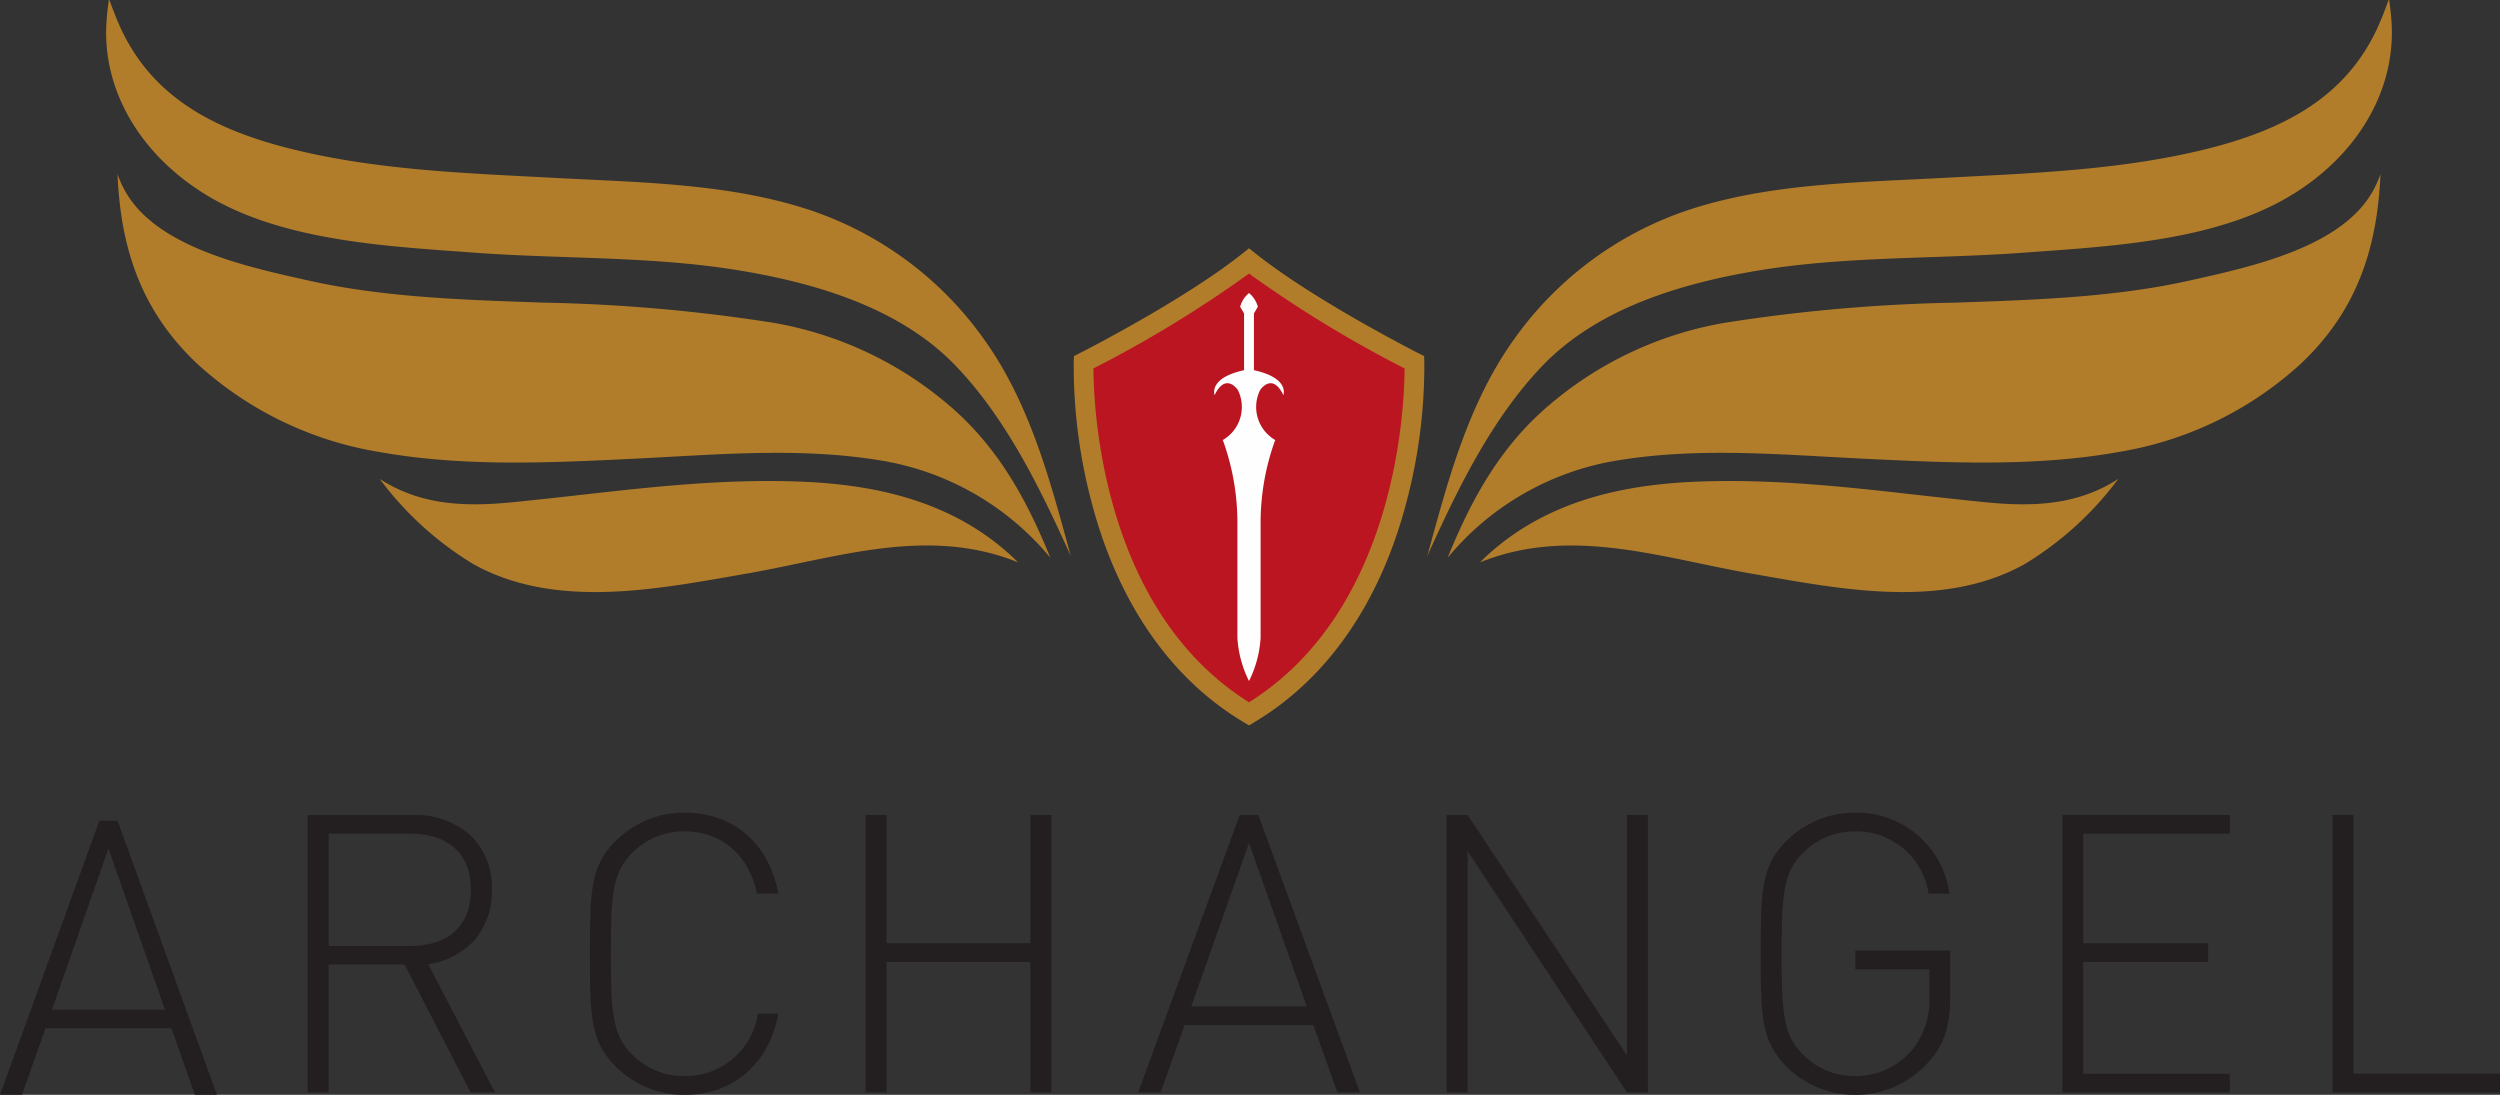 <svg xmlns="http://www.w3.org/2000/svg" xmlns:xlink="http://www.w3.org/1999/xlink" width="218.97" height="95.893" viewBox="0 0 218.97 95.893">
  <rect x="0" y="0" width="218.97" height="95.893" fill="#333333" stroke="none"/>
  <defs>
    <clipPath id="clip-path">
      <path id="Clip_29" data-name="Clip 29" d="M0,0H84.483V48.689H0Z" transform="translate(0.214 0.108)" fill="none"/>
    </clipPath>
    <clipPath id="clip-path-2">
      <path id="Clip_36" data-name="Clip 36" d="M0,0H84.483V48.689H0Z" transform="translate(0.296 0.108)" fill="none"/>
    </clipPath>
  </defs>
  <g id="Logo" transform="translate(0 -0.108)">
    <path id="Fill_1" data-name="Fill 1" d="M1.926,24H0L8.7,0H10.3L19,24H17.074l-2.06-5.832H3.986L1.926,24ZM9.5,2.427,4.55,16.551h9.9Z" transform="translate(0 72)" fill="#231f20"/>
    <g id="Group_38" data-name="Group 38" transform="translate(9)">
      <path id="Fill_2" data-name="Fill 2" d="M1.834,24.3H0V0H9.2a7.289,7.289,0,0,1,4.94,1.673,6.258,6.258,0,0,1,1.986,4.848,6.521,6.521,0,0,1-1.511,4.429,6.787,6.787,0,0,1-4.057,2.124L16.4,24.3H14.261l-5.773-11.2H1.834V24.3Zm0-22.666V11.47h7.13c3.388,0,5.331-1.792,5.331-4.917S12.352,1.639,8.964,1.639Z" transform="translate(17.954 71.491)" fill="#231f20"/>
      <path id="Fill_4" data-name="Fill 4" d="M8.285,24.713a8.446,8.446,0,0,1-6.044-2.492C.034,20,0,17.818,0,12.357c0-5.5.034-7.646,2.241-9.865A8.446,8.446,0,0,1,8.285,0c4.346,0,7.4,2.731,8.216,7.1H14.634c-.713-3.379-3.09-5.461-6.349-5.461A6.4,6.4,0,0,0,3.7,3.516C1.969,5.257,1.834,7.168,1.834,12.357s.135,7.1,1.867,8.84a6.4,6.4,0,0,0,4.584,1.878A6.394,6.394,0,0,0,14.7,17.614h1.8c-.815,4.369-3.938,7.1-8.216,7.1" transform="translate(42.674 71.287)" fill="#231f20"/>
      <path id="Fill_6" data-name="Fill 6" d="M14.431,12.869H1.834V24.3H0V0H1.834V11.231h12.6V0h1.833V24.3H14.431Z" transform="translate(66.817 71.491)" fill="#231f20"/>
      <path id="Fill_8" data-name="Fill 8" d="M1.969,24.3H0L8.9,0h1.63l8.894,24.3H17.453l-2.105-5.9H4.075L1.969,24.3ZM9.711,2.458,4.652,16.76H14.77Z" transform="translate(90.687 71.491)" fill="#231f20"/>
      <path id="Fill_10" data-name="Fill 10" d="M1.834,3.175V24.3H0V0H1.834L15.788,21.061V0h1.834V24.3H15.788Z" transform="translate(117.715 71.491)" fill="#231f20"/>
      <path id="Fill_12" data-name="Fill 12" d="M14.634,21.914a8.528,8.528,0,0,1-6.349,2.8,8.447,8.447,0,0,1-6.044-2.492C.034,20,0,17.817,0,12.356c0-5.5.034-7.646,2.241-9.865A8.448,8.448,0,0,1,8.285,0a8.193,8.193,0,0,1,8.25,7.1H14.7A6.393,6.393,0,0,0,8.285,1.639,6.4,6.4,0,0,0,3.7,3.516C1.969,5.256,1.834,7.168,1.834,12.356s.135,7.1,1.867,8.841a6.4,6.4,0,0,0,4.585,1.878,6.479,6.479,0,0,0,5.024-2.356,7.089,7.089,0,0,0,1.46-4.813V13.722H8.285V12.083H16.6v3.96c0,2.56-.509,4.335-1.969,5.871" transform="translate(145.219 71.287)" fill="#231f20"/>
      <path id="Fill_14" data-name="Fill 14" d="M0,0H14.668V1.639H1.834v9.592H12.767v1.638H1.834v9.8H14.668V24.3H0Z" transform="translate(171.636 71.491)" fill="#231f20"/>
      <path id="Fill_16" data-name="Fill 16" d="M0,0H1.834V22.665H14.668V24.3H0Z" transform="translate(195.302 71.491)" fill="#231f20"/>
      <path id="Fill_18" data-name="Fill 18" d="M14.493,39.669C29.753,30.582,28.979,8.875,28.979,8.875S19.8,4.238,14.493,0C9.189,4.238.007,8.875.007,8.875S-.767,30.582,14.493,39.669Z" transform="translate(85.905 22.965)" fill="#bb1522"/>
      <path id="Fill_20" data-name="Fill 20" d="M15.359,41.789h0l-.44-.263C8.478,37.692,3.858,31.007,1.557,22.195A46.633,46.633,0,0,1,.008,9.954L.026,9.44l.458-.231C.575,9.163,9.646,4.565,14.82.429L15.358,0,15.9.429c5.176,4.136,14.246,8.734,14.337,8.78l.457.231.019.514A46.527,46.527,0,0,1,29.16,22.195c-2.3,8.812-6.921,15.5-13.361,19.331l-.44.263Zm0-39.577A103.824,103.824,0,0,1,1.732,10.52c.014,3.468.737,21.18,13.627,29.243,12.9-8.071,13.615-25.776,13.627-29.243A103.958,103.958,0,0,1,15.358,2.211Z" transform="translate(85.039 21.856)" fill="#b27d2a"/>
      <path id="Fill_22" data-name="Fill 22" d="M6.063,8.943C5.085,6.9,4.032,8.489,4.032,8.489a3.341,3.341,0,0,0,1.317,4.385,21.159,21.159,0,0,0-1.279,7.19V30.2a9.744,9.744,0,0,1-1.016,3.783A9.744,9.744,0,0,1,2.038,30.2V20.064a21.172,21.172,0,0,0-1.279-7.19A3.342,3.342,0,0,0,2.075,8.489S1.021,6.9.043,8.943c0,0-.587-1.494,2.578-2.185V1.794L2.279,1.2A2.365,2.365,0,0,1,3.053,0a2.366,2.366,0,0,1,.774,1.2l-.342.59V6.758c3.165.691,2.578,2.185,2.578,2.185" transform="translate(97.344 25.774)" fill="#fefefe"/>
      <path id="Fill_24" data-name="Fill 24" d="M55.914,0a28.711,28.711,0,0,1-8.262,7.5c-7.223,3.971-16.1,2.145-23.8.809C15.9,6.933,7.947,4.095,0,7.314,5.133,2.227,11.868.488,19.272.232c8.631-.3,16.608.993,25.109,1.823,4.207.411,8.035.217,11.532-2.055" transform="translate(120.622 42.053)" fill="#b27d2a"/>
      <path id="Fill_26" data-name="Fill 26" d="M81.606,1.565c-.482,5.757-2.339,10.8-6.953,15.107a31.02,31.02,0,0,1-15.887,7.661c-7.316,1.314-14.932.948-22.292.59-7.078-.344-14.335-1.023-21.407.119A24.347,24.347,0,0,0,0,33.6c2-4.932,4.537-9.7,8.939-13.41a32,32,0,0,1,15.455-7.193,147.09,147.09,0,0,1,19.974-1.743c6.788-.235,13.876-.439,20.525-1.917,5.669-1.26,13.635-2.989,16.269-8.083A12.181,12.181,0,0,0,81.713,0c-.029.521-.063,1.044-.107,1.565" transform="translate(117.795 15.364)" fill="#b27d2a"/>
      <g id="Group_30" data-name="Group 30" transform="translate(115.802)">
        <path id="Clip_29-2" data-name="Clip 29" d="M0,0H84.483V48.689H0Z" transform="translate(0.214 0.108)" fill="none"/>
        <g id="Group_30-2" data-name="Group 30" clip-path="url(#clip-path)">
          <path id="Fill_28" data-name="Fill 28" d="M84.466,2.163c.31,6.449-3.728,12.377-10.1,15.666-6.494,3.353-14.915,3.773-22.176,4.306-7.566.555-15.264.3-22.769,1.49-7.1,1.13-14.459,3.35-19.3,8.373C5.567,36.728,2.579,43.009,0,48.689c1.775-6.451,3.528-13.314,7.634-19.023a30.608,30.608,0,0,1,15.016-11.2c7.1-2.4,14.953-2.478,22.4-2.877,7.633-.408,15.42-.653,22.87-2.459C75.079,11.4,80.58,8.458,83.352,2.149c.309-.7.581-1.425.841-2.142L84.248,0c.1.718.182,1.442.219,2.163" transform="translate(0.214 0.108)" fill="#b27d2a"/>
        </g>
      </g>
      <path id="Fill_31" data-name="Fill 31" d="M0,0A28.7,28.7,0,0,0,8.262,7.5c7.223,3.971,16.1,2.145,23.8.809,7.952-1.378,15.906-4.217,23.852-1C50.781,2.227,44.045.488,36.641.232c-8.631-.3-16.608.993-25.109,1.823C7.325,2.466,3.5,2.272,0,0" transform="translate(24.259 42.053)" fill="#b27d2a"/>
      <path id="Fill_33" data-name="Fill 33" d="M.107,1.565c.482,5.757,2.339,10.8,6.953,15.107a31.022,31.022,0,0,0,15.887,7.661c7.317,1.314,14.932.948,22.292.59,7.077-.344,14.334-1.023,21.407.119A24.345,24.345,0,0,1,81.713,33.6c-2-4.932-4.537-9.7-8.939-13.41A32,32,0,0,0,57.32,12.995a147.09,147.09,0,0,0-19.974-1.743c-6.788-.235-13.876-.439-20.524-1.917C11.153,8.076,3.187,6.346.552,1.253A12.182,12.182,0,0,1,0,0C.03.521.063,1.044.107,1.565" transform="translate(1.286 15.364)" fill="#b27d2a"/>
      <g id="Group_37" data-name="Group 37">
        <path id="Clip_36-2" data-name="Clip 36" d="M0,0H84.483V48.689H0Z" transform="translate(0.296 0.108)" fill="none"/>
        <g id="Group_37-2" data-name="Group 37" clip-path="url(#clip-path-2)">
          <path id="Fill_35" data-name="Fill 35" d="M.017,2.163c-.31,6.449,3.728,12.377,10.1,15.666C16.615,21.181,25.037,21.6,32.3,22.134c7.566.555,15.264.3,22.769,1.49,7.1,1.13,14.459,3.35,19.3,8.373,4.554,4.73,7.542,11.011,10.121,16.692-1.775-6.451-3.529-13.314-7.634-19.023a30.608,30.608,0,0,0-15.016-11.2c-7.1-2.4-14.953-2.478-22.4-2.877-7.632-.408-15.42-.653-22.87-2.459C9.4,11.4,3.9,8.458,1.131,2.149.822,1.445.55.724.29.007L.235,0C.139.718.053,1.442.017,2.163" transform="translate(0.296 0.108)" fill="#b27d2a"/>
        </g>
      </g>
    </g>
  </g>
</svg>
